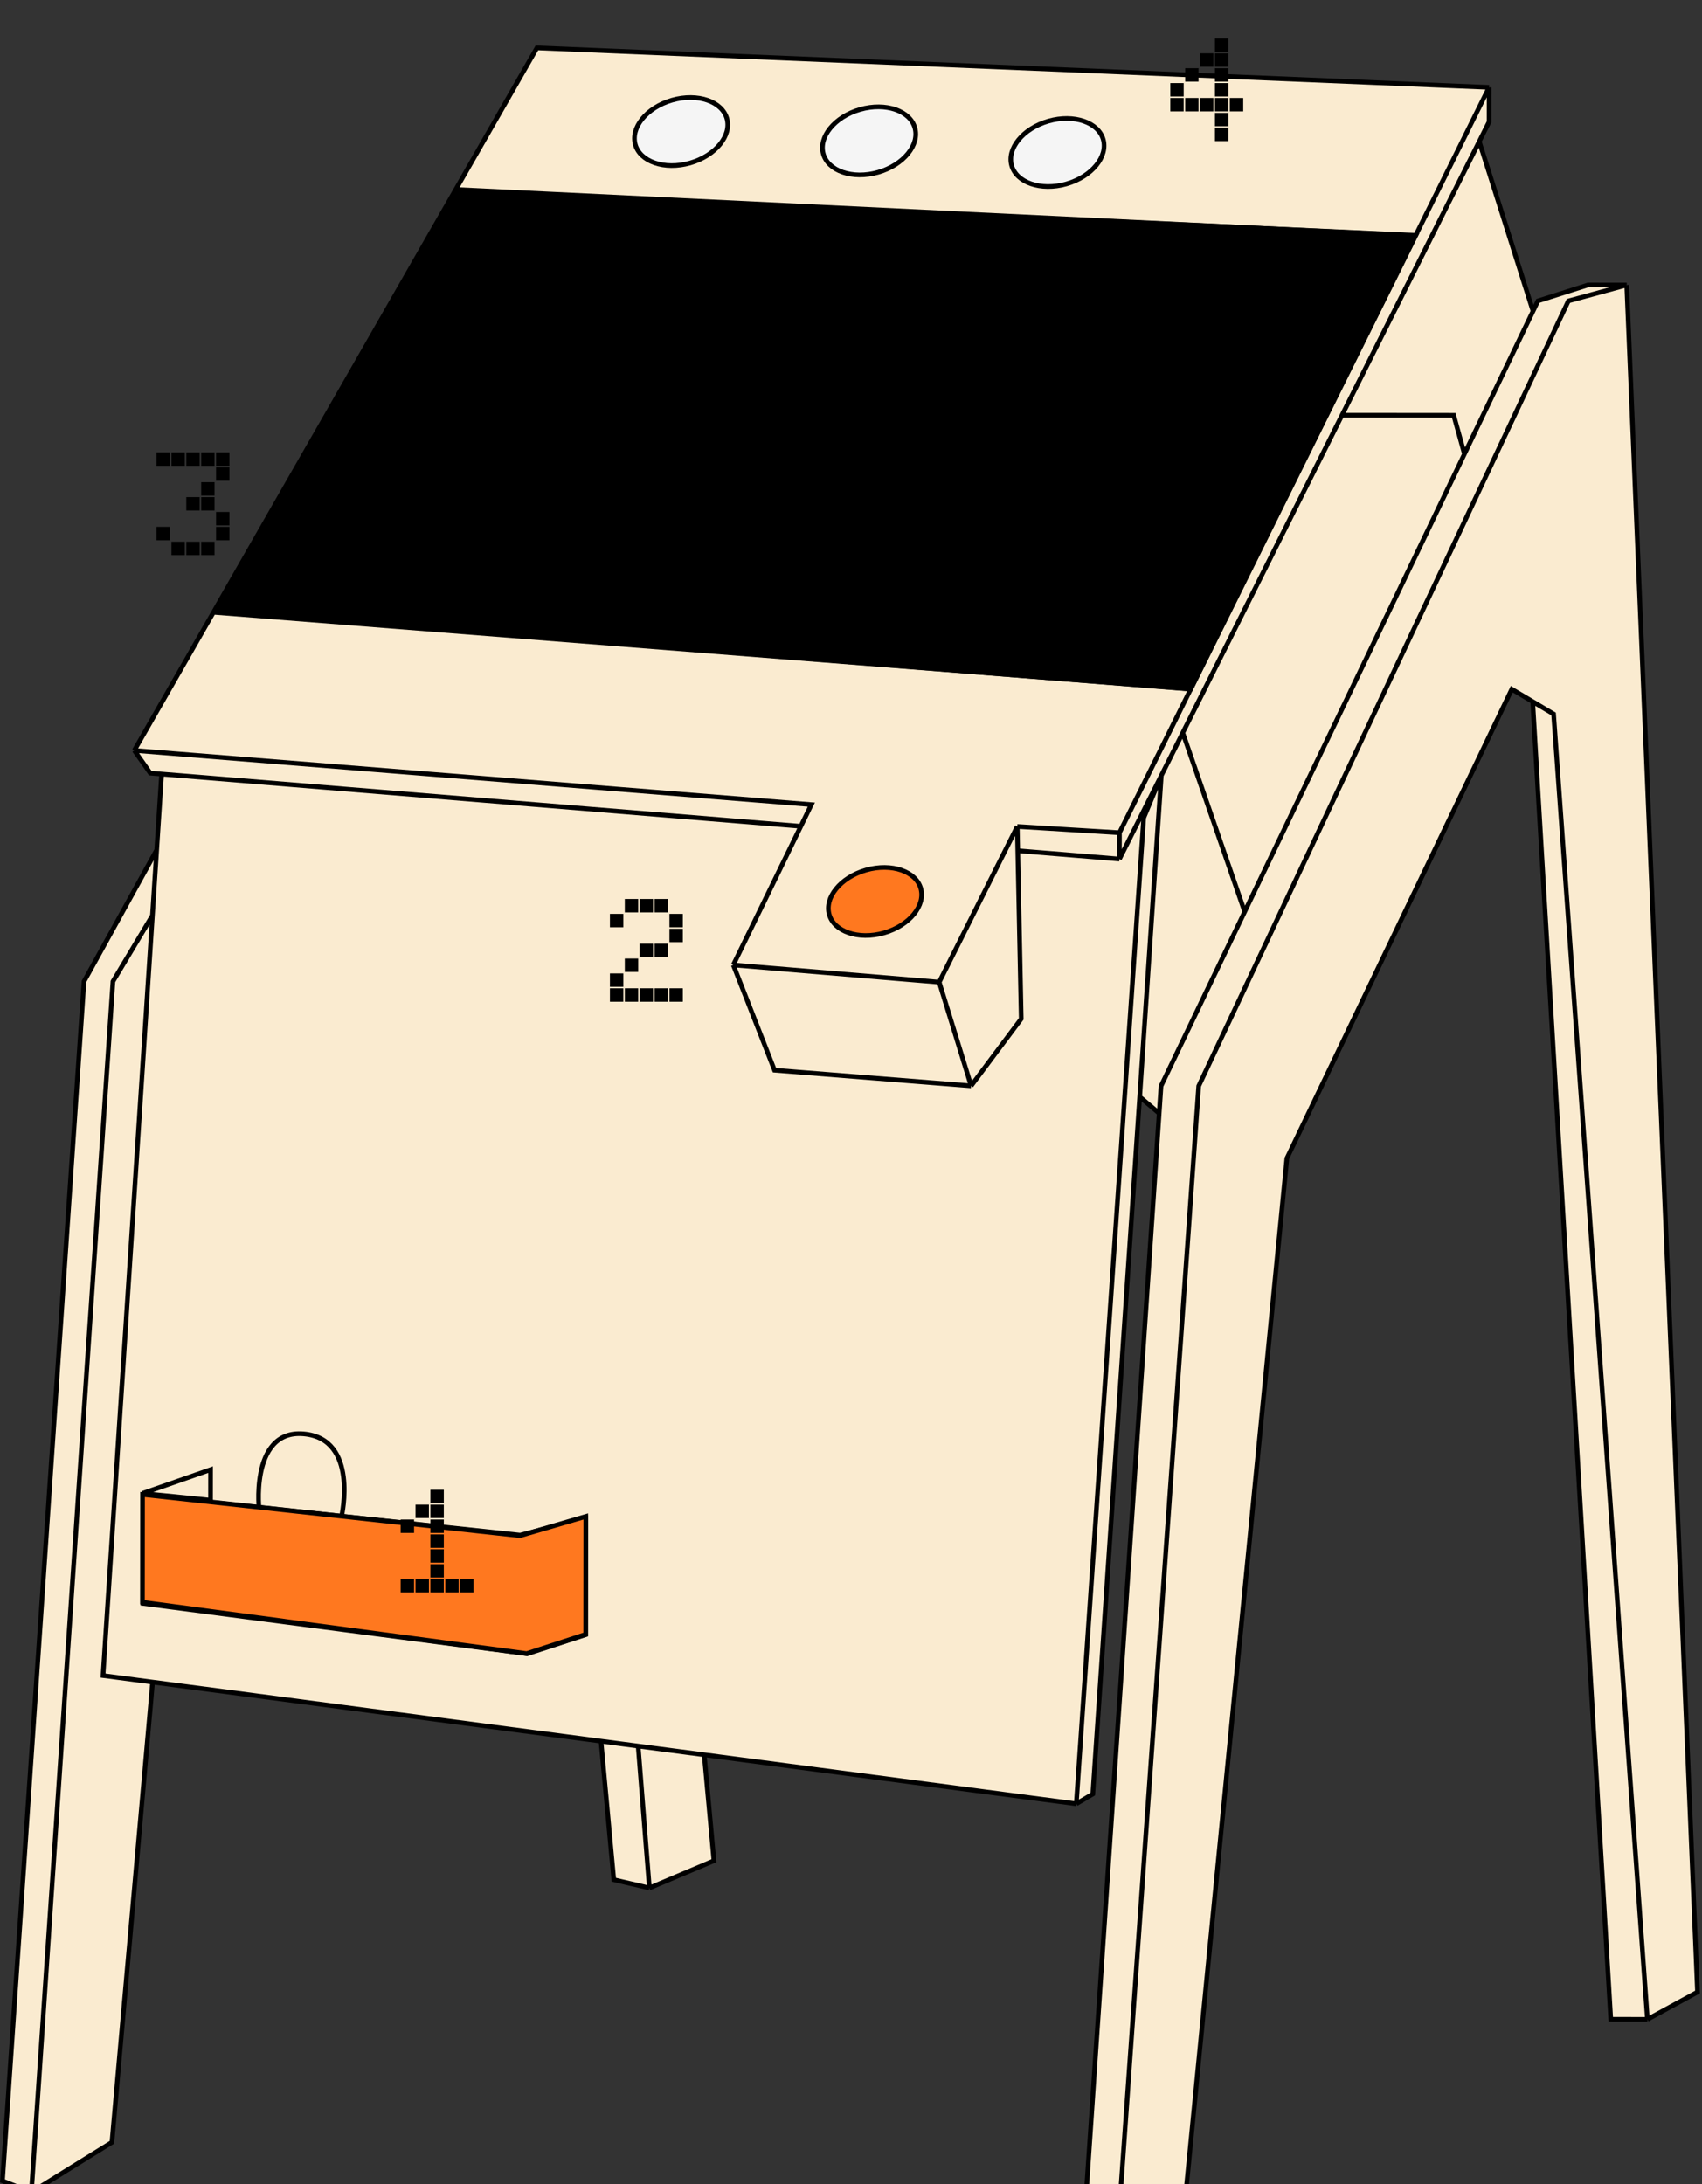 <svg width="732" height="939" viewBox="0 0 732 939" fill="none" xmlns="http://www.w3.org/2000/svg">
<rect x="0" y="0" width="732" height="939" fill="#333333" stroke="none"/>
<path d="M230.927 20.574L640.434 37.559L640.421 52.414L636.197 60.836L659.328 133.771L661.441 129.372L682.977 122.517L699.624 122.532L730.062 856.478L708.522 868.211L692.763 868.197L659.183 301.653L650.198 296.324L553.469 498.012L505.319 990.65L476.888 1014.13L462.686 1009.46L498.543 478.674L490.161 471.572L469.996 771.33L462.889 775.537L302.872 754.461L307.05 800.014L279.294 811.741L263.982 808.18L258.485 748.615L65.621 723.213L48.136 921.074L13.491 942.552L1.065 937.663L36.139 421.954L67.389 365.441L69.511 332.8L64.628 332.401L57.756 322.639L91.805 263.245L195.48 82.405L230.927 20.574Z" fill="#FAEBD0"/>
<path d="M57.756 322.639L348.951 345.951L344.417 355.26M57.756 322.639L64.628 332.401L69.511 332.8M57.756 322.639L91.805 263.245M315.375 414.879L403.932 422.273M315.375 414.879L333.093 460.127L417.655 466.852M315.375 414.879L344.417 355.26M403.932 422.273L437.506 355.34M403.932 422.273L417.655 466.852M437.506 355.34L481.452 358.039M437.506 355.34L437.721 365.762M481.452 358.039L481.443 369.347M481.452 358.039L512.127 296.204M640.434 37.559L230.927 20.574L195.48 82.405M640.434 37.559L640.421 52.414L636.197 60.836M640.434 37.559L608.88 101.167M417.655 466.852L439.21 438.046L437.721 365.762M344.417 355.26L69.511 332.8M437.721 365.762L481.443 369.347M481.443 369.347L499.453 333.443M69.511 332.8L67.389 365.441M462.889 775.537L491.89 351.618L499.453 333.443M462.889 775.537L469.996 771.33L490.161 471.572M462.889 775.537L302.872 754.461M499.453 333.443L508.68 315.048M499.453 333.443L490.161 471.572M61.473 642.817L61.433 689.38L226.776 711.031L251.865 702.849L251.909 652.738L223.713 660.031M61.473 642.817L90.115 632.642L90.104 645.855M61.473 642.817L90.104 645.855M61.473 642.817L223.713 660.031M223.713 660.031L146.921 651.883M90.104 645.855L146.921 651.883M111.41 648.115C111.85 652.642 106.556 614.475 130.527 616.491C154.497 618.508 146.921 651.883 146.921 651.883M512.127 296.204L91.805 263.245M512.127 296.204L608.88 101.167M91.805 263.245L195.48 82.405M195.48 82.405L608.88 101.167M67.389 365.441L36.139 421.954L1.065 937.663L13.491 942.552M67.389 365.441L65.559 393.598M13.491 942.552L48.136 921.074L65.621 723.213M13.491 942.552L48.569 421.965L65.559 393.598M65.621 723.213L44.315 720.407L65.559 393.598M65.621 723.213L258.485 748.615M258.485 748.615L263.982 808.18L279.294 811.741M258.485 748.615L274.464 750.72M279.294 811.741L274.464 750.72M279.294 811.741L307.05 800.014L302.872 754.461M274.464 750.72L302.872 754.461M699.624 122.532L682.977 122.517L661.441 129.372L659.328 133.771M699.624 122.532L730.062 856.478L708.522 868.211M699.624 122.532L674.537 129.384L515.54 466.937L476.888 1014.13M708.522 868.211L668.168 306.982L659.183 301.653M708.522 868.211L692.763 868.197L659.183 301.653M476.888 1014.13L505.319 990.65L553.469 498.012L650.198 296.324L659.183 301.653M476.888 1014.13L462.686 1009.46L498.543 478.674M508.68 315.048L535.313 392.01M508.68 315.048L577.163 178.523M535.313 392.01L499.337 466.923L498.543 478.674M535.313 392.01L629.829 195.198M498.543 478.674L490.161 471.572M636.197 60.836L659.328 133.771M636.197 60.836L577.163 178.523M659.328 133.771L629.829 195.198M629.829 195.198L625.218 178.564L577.163 178.523" stroke="black" stroke-width="2"/>
<path d="M372.456 374.079C377.983 372.498 383.396 372.65 387.664 374.126C391.936 375.602 394.975 378.362 396.004 381.959C397.033 385.557 395.914 389.507 393.069 393.019C390.226 396.529 385.713 399.52 380.186 401.102C374.658 402.683 369.246 402.53 364.977 401.055C360.705 399.578 357.666 396.818 356.637 393.22C355.609 389.623 356.728 385.674 359.572 382.161C362.415 378.652 366.928 375.66 372.456 374.079Z" fill="#FF781F" stroke="black" stroke-width="2"/>
<path d="M289.065 43.056C294.592 41.475 300.005 41.627 304.273 43.103C308.545 44.579 311.584 47.339 312.613 50.936C313.642 54.534 312.523 58.484 309.678 61.996C306.835 65.506 302.322 68.498 296.795 70.079C291.267 71.66 285.854 71.507 281.586 70.032C277.314 68.555 274.275 65.795 273.246 62.197C272.217 58.6 273.336 54.651 276.181 51.138C279.024 47.629 283.537 44.637 289.065 43.056Z" fill="#F5F5F5" stroke="black" stroke-width="2"/>
<path d="M450.92 52.057C456.447 50.476 461.86 50.628 466.129 52.104C470.401 53.58 473.439 56.34 474.468 59.937C475.497 63.535 474.378 67.485 471.533 70.997C468.691 74.507 464.177 77.499 458.65 79.08C453.123 80.661 447.71 80.508 443.441 79.033C439.169 77.556 436.131 74.796 435.102 71.198C434.073 67.601 435.192 63.652 438.037 60.139C440.879 56.63 445.393 53.638 450.92 52.057Z" fill="#F5F5F5" stroke="black" stroke-width="2"/>
<path d="M369.919 47.057C375.446 45.476 380.859 45.628 385.128 47.104C389.4 48.58 392.438 51.34 393.467 54.937C394.496 58.535 393.377 62.485 390.532 65.997C387.69 69.507 383.176 72.499 377.649 74.08C372.122 75.661 366.709 75.508 362.44 74.033C358.168 72.556 355.13 69.796 354.101 66.198C353.072 62.601 354.191 58.652 357.036 55.139C359.878 51.63 364.392 48.638 369.919 47.057Z" fill="#F5F5F5" stroke="black" stroke-width="2"/>
<path d="M90.556 631.864L61.293 642.078L90.545 645.028L90.556 631.864Z" fill="#FAEBD0" stroke="black" stroke-width="2"/>
<path d="M196.349 81.49L92.339 262.776L512.107 296.295L608.815 101.351L196.349 81.49Z" fill="black" stroke="black" stroke-width="2"/>
<path d="M251.88 702.702L226.519 710.968L61.252 688.884L61.292 642.565L223.638 660.259L251.924 651.994L251.88 702.702Z" fill="#FF781F" stroke="black" stroke-width="2"/>
<path d="M185.184 640.52H190.816C190.859 640.52 190.88 640.52 190.88 640.52C190.88 640.52 190.88 640.541 190.88 640.584V646.216C190.88 646.259 190.88 646.28 190.88 646.28C190.88 646.28 190.859 646.28 190.816 646.28H185.184C185.141 646.28 185.12 646.28 185.12 646.28C185.12 646.28 185.12 646.259 185.12 646.216V640.584C185.12 640.541 185.12 640.52 185.12 640.52C185.12 640.52 185.141 640.52 185.184 640.52ZM178.784 646.92H184.416C184.459 646.92 184.48 646.92 184.48 646.92C184.48 646.92 184.48 646.941 184.48 646.984V652.616C184.48 652.659 184.48 652.68 184.48 652.68C184.48 652.68 184.459 652.68 184.416 652.68H178.784C178.741 652.68 178.72 652.68 178.72 652.68C178.72 652.68 178.72 652.659 178.72 652.616V646.984C178.72 646.941 178.72 646.92 178.72 646.92C178.72 646.92 178.741 646.92 178.784 646.92ZM185.184 646.92H190.816C190.859 646.92 190.88 646.92 190.88 646.92C190.88 646.92 190.88 646.941 190.88 646.984V652.616C190.88 652.659 190.88 652.68 190.88 652.68C190.88 652.68 190.859 652.68 190.816 652.68H185.184C185.141 652.68 185.12 652.68 185.12 652.68C185.12 652.68 185.12 652.659 185.12 652.616V646.984C185.12 646.941 185.12 646.92 185.12 646.92C185.12 646.92 185.141 646.92 185.184 646.92ZM172.384 653.32H178.016C178.059 653.32 178.08 653.32 178.08 653.32C178.08 653.32 178.08 653.341 178.08 653.384V659.016C178.08 659.059 178.08 659.08 178.08 659.08C178.08 659.08 178.059 659.08 178.016 659.08H172.384C172.341 659.08 172.32 659.08 172.32 659.08C172.32 659.08 172.32 659.059 172.32 659.016V653.384C172.32 653.341 172.32 653.32 172.32 653.32C172.32 653.32 172.341 653.32 172.384 653.32ZM185.184 653.32H190.816C190.859 653.32 190.88 653.32 190.88 653.32C190.88 653.32 190.88 653.341 190.88 653.384V659.016C190.88 659.059 190.88 659.08 190.88 659.08C190.88 659.08 190.859 659.08 190.816 659.08H185.184C185.141 659.08 185.12 659.08 185.12 659.08C185.12 659.08 185.12 659.059 185.12 659.016V653.384C185.12 653.341 185.12 653.32 185.12 653.32C185.12 653.32 185.141 653.32 185.184 653.32ZM185.184 659.72H190.816C190.859 659.72 190.88 659.72 190.88 659.72C190.88 659.72 190.88 659.741 190.88 659.784V665.416C190.88 665.459 190.88 665.48 190.88 665.48C190.88 665.48 190.859 665.48 190.816 665.48H185.184C185.141 665.48 185.12 665.48 185.12 665.48C185.12 665.48 185.12 665.459 185.12 665.416V659.784C185.12 659.741 185.12 659.72 185.12 659.72C185.12 659.72 185.141 659.72 185.184 659.72ZM185.184 666.12H190.816C190.859 666.12 190.88 666.12 190.88 666.12C190.88 666.12 190.88 666.141 190.88 666.184V671.816C190.88 671.859 190.88 671.88 190.88 671.88C190.88 671.88 190.859 671.88 190.816 671.88H185.184C185.141 671.88 185.12 671.88 185.12 671.88C185.12 671.88 185.12 671.859 185.12 671.816V666.184C185.12 666.141 185.12 666.12 185.12 666.12C185.12 666.12 185.141 666.12 185.184 666.12ZM185.184 672.52H190.816C190.859 672.52 190.88 672.52 190.88 672.52C190.88 672.52 190.88 672.541 190.88 672.584V678.216C190.88 678.259 190.88 678.28 190.88 678.28C190.88 678.28 190.859 678.28 190.816 678.28H185.184C185.141 678.28 185.12 678.28 185.12 678.28C185.12 678.28 185.12 678.259 185.12 678.216V672.584C185.12 672.541 185.12 672.52 185.12 672.52C185.12 672.52 185.141 672.52 185.184 672.52ZM172.384 678.92H178.016C178.059 678.92 178.08 678.92 178.08 678.92C178.08 678.92 178.08 678.941 178.08 678.984V684.616C178.08 684.659 178.08 684.68 178.08 684.68C178.08 684.68 178.059 684.68 178.016 684.68H172.384C172.341 684.68 172.32 684.68 172.32 684.68C172.32 684.68 172.32 684.659 172.32 684.616V678.984C172.32 678.941 172.32 678.92 172.32 678.92C172.32 678.92 172.341 678.92 172.384 678.92ZM178.784 678.92H184.416C184.459 678.92 184.48 678.92 184.48 678.92C184.48 678.92 184.48 678.941 184.48 678.984V684.616C184.48 684.659 184.48 684.68 184.48 684.68C184.48 684.68 184.459 684.68 184.416 684.68H178.784C178.741 684.68 178.72 684.68 178.72 684.68C178.72 684.68 178.72 684.659 178.72 684.616V678.984C178.72 678.941 178.72 678.92 178.72 678.92C178.72 678.92 178.741 678.92 178.784 678.92ZM185.184 678.92H190.816C190.859 678.92 190.88 678.92 190.88 678.92C190.88 678.92 190.88 678.941 190.88 678.984V684.616C190.88 684.659 190.88 684.68 190.88 684.68C190.88 684.68 190.859 684.68 190.816 684.68H185.184C185.141 684.68 185.12 684.68 185.12 684.68C185.12 684.68 185.12 684.659 185.12 684.616V678.984C185.12 678.941 185.12 678.92 185.12 678.92C185.12 678.92 185.141 678.92 185.184 678.92ZM191.584 678.92H197.216C197.259 678.92 197.28 678.92 197.28 678.92C197.28 678.92 197.28 678.941 197.28 678.984V684.616C197.28 684.659 197.28 684.68 197.28 684.68C197.28 684.68 197.259 684.68 197.216 684.68H191.584C191.541 684.68 191.52 684.68 191.52 684.68C191.52 684.68 191.52 684.659 191.52 684.616V678.984C191.52 678.941 191.52 678.92 191.52 678.92C191.52 678.92 191.541 678.92 191.584 678.92ZM197.984 678.92H203.616C203.659 678.92 203.68 678.92 203.68 678.92C203.68 678.92 203.68 678.941 203.68 678.984V684.616C203.68 684.659 203.68 684.68 203.68 684.68C203.68 684.68 203.659 684.68 203.616 684.68H197.984C197.941 684.68 197.92 684.68 197.92 684.68C197.92 684.68 197.92 684.659 197.92 684.616V678.984C197.92 678.941 197.92 678.92 197.92 678.92C197.92 678.92 197.941 678.92 197.984 678.92Z" fill="black"/>
<path d="M268.784 386.52H274.416C274.459 386.52 274.48 386.52 274.48 386.52C274.48 386.52 274.48 386.541 274.48 386.584V392.216C274.48 392.259 274.48 392.28 274.48 392.28C274.48 392.28 274.459 392.28 274.416 392.28H268.784C268.741 392.28 268.72 392.28 268.72 392.28C268.72 392.28 268.72 392.259 268.72 392.216V386.584C268.72 386.541 268.72 386.52 268.72 386.52C268.72 386.52 268.741 386.52 268.784 386.52ZM275.184 386.52H280.816C280.859 386.52 280.88 386.52 280.88 386.52C280.88 386.52 280.88 386.541 280.88 386.584V392.216C280.88 392.259 280.88 392.28 280.88 392.28C280.88 392.28 280.859 392.28 280.816 392.28H275.184C275.141 392.28 275.12 392.28 275.12 392.28C275.12 392.28 275.12 392.259 275.12 392.216V386.584C275.12 386.541 275.12 386.52 275.12 386.52C275.12 386.52 275.141 386.52 275.184 386.52ZM281.584 386.52H287.216C287.259 386.52 287.28 386.52 287.28 386.52C287.28 386.52 287.28 386.541 287.28 386.584V392.216C287.28 392.259 287.28 392.28 287.28 392.28C287.28 392.28 287.259 392.28 287.216 392.28H281.584C281.541 392.28 281.52 392.28 281.52 392.28C281.52 392.28 281.52 392.259 281.52 392.216V386.584C281.52 386.541 281.52 386.52 281.52 386.52C281.52 386.52 281.541 386.52 281.584 386.52ZM262.384 392.92H268.016C268.059 392.92 268.08 392.92 268.08 392.92C268.08 392.92 268.08 392.941 268.08 392.984V398.616C268.08 398.659 268.08 398.68 268.08 398.68C268.08 398.68 268.059 398.68 268.016 398.68H262.384C262.341 398.68 262.32 398.68 262.32 398.68C262.32 398.68 262.32 398.659 262.32 398.616V392.984C262.32 392.941 262.32 392.92 262.32 392.92C262.32 392.92 262.341 392.92 262.384 392.92ZM287.984 392.92H293.616C293.659 392.92 293.68 392.92 293.68 392.92C293.68 392.92 293.68 392.941 293.68 392.984V398.616C293.68 398.659 293.68 398.68 293.68 398.68C293.68 398.68 293.659 398.68 293.616 398.68H287.984C287.941 398.68 287.92 398.68 287.92 398.68C287.92 398.68 287.92 398.659 287.92 398.616V392.984C287.92 392.941 287.92 392.92 287.92 392.92C287.92 392.92 287.941 392.92 287.984 392.92ZM287.984 399.32H293.616C293.659 399.32 293.68 399.32 293.68 399.32C293.68 399.32 293.68 399.341 293.68 399.384V405.016C293.68 405.059 293.68 405.08 293.68 405.08C293.68 405.08 293.659 405.08 293.616 405.08H287.984C287.941 405.08 287.92 405.08 287.92 405.08C287.92 405.08 287.92 405.059 287.92 405.016V399.384C287.92 399.341 287.92 399.32 287.92 399.32C287.92 399.32 287.941 399.32 287.984 399.32ZM275.184 405.72H280.816C280.859 405.72 280.88 405.72 280.88 405.72C280.88 405.72 280.88 405.741 280.88 405.784V411.416C280.88 411.459 280.88 411.48 280.88 411.48C280.88 411.48 280.859 411.48 280.816 411.48H275.184C275.141 411.48 275.12 411.48 275.12 411.48C275.12 411.48 275.12 411.459 275.12 411.416V405.784C275.12 405.741 275.12 405.72 275.12 405.72C275.12 405.72 275.141 405.72 275.184 405.72ZM281.584 405.72H287.216C287.259 405.72 287.28 405.72 287.28 405.72C287.28 405.72 287.28 405.741 287.28 405.784V411.416C287.28 411.459 287.28 411.48 287.28 411.48C287.28 411.48 287.259 411.48 287.216 411.48H281.584C281.541 411.48 281.52 411.48 281.52 411.48C281.52 411.48 281.52 411.459 281.52 411.416V405.784C281.52 405.741 281.52 405.72 281.52 405.72C281.52 405.72 281.541 405.72 281.584 405.72ZM268.784 412.12H274.416C274.459 412.12 274.48 412.12 274.48 412.12C274.48 412.12 274.48 412.141 274.48 412.184V417.816C274.48 417.859 274.48 417.88 274.48 417.88C274.48 417.88 274.459 417.88 274.416 417.88H268.784C268.741 417.88 268.72 417.88 268.72 417.88C268.72 417.88 268.72 417.859 268.72 417.816V412.184C268.72 412.141 268.72 412.12 268.72 412.12C268.72 412.12 268.741 412.12 268.784 412.12ZM262.384 418.52H268.016C268.059 418.52 268.08 418.52 268.08 418.52C268.08 418.52 268.08 418.541 268.08 418.584V424.216C268.08 424.259 268.08 424.28 268.08 424.28C268.08 424.28 268.059 424.28 268.016 424.28H262.384C262.341 424.28 262.32 424.28 262.32 424.28C262.32 424.28 262.32 424.259 262.32 424.216V418.584C262.32 418.541 262.32 418.52 262.32 418.52C262.32 418.52 262.341 418.52 262.384 418.52ZM262.384 424.92H268.016C268.059 424.92 268.08 424.92 268.08 424.92C268.08 424.92 268.08 424.941 268.08 424.984V430.616C268.08 430.659 268.08 430.68 268.08 430.68C268.08 430.68 268.059 430.68 268.016 430.68H262.384C262.341 430.68 262.32 430.68 262.32 430.68C262.32 430.68 262.32 430.659 262.32 430.616V424.984C262.32 424.941 262.32 424.92 262.32 424.92C262.32 424.92 262.341 424.92 262.384 424.92ZM268.784 424.92H274.416C274.459 424.92 274.48 424.92 274.48 424.92C274.48 424.92 274.48 424.941 274.48 424.984V430.616C274.48 430.659 274.48 430.68 274.48 430.68C274.48 430.68 274.459 430.68 274.416 430.68H268.784C268.741 430.68 268.72 430.68 268.72 430.68C268.72 430.68 268.72 430.659 268.72 430.616V424.984C268.72 424.941 268.72 424.92 268.72 424.92C268.72 424.92 268.741 424.92 268.784 424.92ZM275.184 424.92H280.816C280.859 424.92 280.88 424.92 280.88 424.92C280.88 424.92 280.88 424.941 280.88 424.984V430.616C280.88 430.659 280.88 430.68 280.88 430.68C280.88 430.68 280.859 430.68 280.816 430.68H275.184C275.141 430.68 275.12 430.68 275.12 430.68C275.12 430.68 275.12 430.659 275.12 430.616V424.984C275.12 424.941 275.12 424.92 275.12 424.92C275.12 424.92 275.141 424.92 275.184 424.92ZM281.584 424.92H287.216C287.259 424.92 287.28 424.92 287.28 424.92C287.28 424.92 287.28 424.941 287.28 424.984V430.616C287.28 430.659 287.28 430.68 287.28 430.68C287.28 430.68 287.259 430.68 287.216 430.68H281.584C281.541 430.68 281.52 430.68 281.52 430.68C281.52 430.68 281.52 430.659 281.52 430.616V424.984C281.52 424.941 281.52 424.92 281.52 424.92C281.52 424.92 281.541 424.92 281.584 424.92ZM287.984 424.92H293.616C293.659 424.92 293.68 424.92 293.68 424.92C293.68 424.92 293.68 424.941 293.68 424.984V430.616C293.68 430.659 293.68 430.68 293.68 430.68C293.68 430.68 293.659 430.68 293.616 430.68H287.984C287.941 430.68 287.92 430.68 287.92 430.68C287.92 430.68 287.92 430.659 287.92 430.616V424.984C287.92 424.941 287.92 424.92 287.92 424.92C287.92 424.92 287.941 424.92 287.984 424.92Z" fill="black"/>
<path d="M67.384 194.52H73.016C73.059 194.52 73.08 194.52 73.08 194.52C73.08 194.52 73.08 194.541 73.08 194.584V200.216C73.08 200.259 73.08 200.28 73.08 200.28C73.08 200.28 73.059 200.28 73.016 200.28H67.384C67.341 200.28 67.32 200.28 67.32 200.28C67.32 200.28 67.32 200.259 67.32 200.216V194.584C67.32 194.541 67.32 194.52 67.32 194.52C67.32 194.52 67.341 194.52 67.384 194.52ZM73.784 194.52H79.416C79.459 194.52 79.48 194.52 79.48 194.52C79.48 194.52 79.48 194.541 79.48 194.584V200.216C79.48 200.259 79.48 200.28 79.48 200.28C79.48 200.28 79.459 200.28 79.416 200.28H73.784C73.741 200.28 73.72 200.28 73.72 200.28C73.72 200.28 73.72 200.259 73.72 200.216V194.584C73.72 194.541 73.72 194.52 73.72 194.52C73.72 194.52 73.741 194.52 73.784 194.52ZM80.184 194.52H85.816C85.859 194.52 85.88 194.52 85.88 194.52C85.88 194.52 85.88 194.541 85.88 194.584V200.216C85.88 200.259 85.88 200.28 85.88 200.28C85.88 200.28 85.859 200.28 85.816 200.28H80.184C80.141 200.28 80.12 200.28 80.12 200.28C80.12 200.28 80.12 200.259 80.12 200.216V194.584C80.12 194.541 80.12 194.52 80.12 194.52C80.12 194.52 80.141 194.52 80.184 194.52ZM86.584 194.52H92.216C92.259 194.52 92.28 194.52 92.28 194.52C92.28 194.52 92.28 194.541 92.28 194.584V200.216C92.28 200.259 92.28 200.28 92.28 200.28C92.28 200.28 92.259 200.28 92.216 200.28H86.584C86.541 200.28 86.52 200.28 86.52 200.28C86.52 200.28 86.52 200.259 86.52 200.216V194.584C86.52 194.541 86.52 194.52 86.52 194.52C86.52 194.52 86.541 194.52 86.584 194.52ZM92.984 194.52H98.616C98.659 194.52 98.68 194.52 98.68 194.52C98.68 194.52 98.68 194.541 98.68 194.584V200.216C98.68 200.259 98.68 200.28 98.68 200.28C98.68 200.28 98.659 200.28 98.616 200.28H92.984C92.941 200.28 92.92 200.28 92.92 200.28C92.92 200.28 92.92 200.259 92.92 200.216V194.584C92.92 194.541 92.92 194.52 92.92 194.52C92.92 194.52 92.941 194.52 92.984 194.52ZM92.984 200.92H98.616C98.659 200.92 98.68 200.92 98.68 200.92C98.68 200.92 98.68 200.941 98.68 200.984V206.616C98.68 206.659 98.68 206.68 98.68 206.68C98.68 206.68 98.659 206.68 98.616 206.68H92.984C92.941 206.68 92.92 206.68 92.92 206.68C92.92 206.68 92.92 206.659 92.92 206.616V200.984C92.92 200.941 92.92 200.92 92.92 200.92C92.92 200.92 92.941 200.92 92.984 200.92ZM86.584 207.32H92.216C92.259 207.32 92.28 207.32 92.28 207.32C92.28 207.32 92.28 207.341 92.28 207.384V213.016C92.28 213.059 92.28 213.08 92.28 213.08C92.28 213.08 92.259 213.08 92.216 213.08H86.584C86.541 213.08 86.52 213.08 86.52 213.08C86.52 213.08 86.52 213.059 86.52 213.016V207.384C86.52 207.341 86.52 207.32 86.52 207.32C86.52 207.32 86.541 207.32 86.584 207.32ZM80.184 213.72H85.816C85.859 213.72 85.88 213.72 85.88 213.72C85.88 213.72 85.88 213.741 85.88 213.784V219.416C85.88 219.459 85.88 219.48 85.88 219.48C85.88 219.48 85.859 219.48 85.816 219.48H80.184C80.141 219.48 80.12 219.48 80.12 219.48C80.12 219.48 80.12 219.459 80.12 219.416V213.784C80.12 213.741 80.12 213.72 80.12 213.72C80.12 213.72 80.141 213.72 80.184 213.72ZM86.584 213.72H92.216C92.259 213.72 92.28 213.72 92.28 213.72C92.28 213.72 92.28 213.741 92.28 213.784V219.416C92.28 219.459 92.28 219.48 92.28 219.48C92.28 219.48 92.259 219.48 92.216 219.48H86.584C86.541 219.48 86.52 219.48 86.52 219.48C86.52 219.48 86.52 219.459 86.52 219.416V213.784C86.52 213.741 86.52 213.72 86.52 213.72C86.52 213.72 86.541 213.72 86.584 213.72ZM92.984 220.12H98.616C98.659 220.12 98.68 220.12 98.68 220.12C98.68 220.12 98.68 220.141 98.68 220.184V225.816C98.68 225.859 98.68 225.88 98.68 225.88C98.68 225.88 98.659 225.88 98.616 225.88H92.984C92.941 225.88 92.92 225.88 92.92 225.88C92.92 225.88 92.92 225.859 92.92 225.816V220.184C92.92 220.141 92.92 220.12 92.92 220.12C92.92 220.12 92.941 220.12 92.984 220.12ZM67.384 226.52H73.016C73.059 226.52 73.08 226.52 73.08 226.52C73.08 226.52 73.08 226.541 73.08 226.584V232.216C73.08 232.259 73.08 232.28 73.08 232.28C73.08 232.28 73.059 232.28 73.016 232.28H67.384C67.341 232.28 67.32 232.28 67.32 232.28C67.32 232.28 67.32 232.259 67.32 232.216V226.584C67.32 226.541 67.32 226.52 67.32 226.52C67.32 226.52 67.341 226.52 67.384 226.52ZM92.984 226.52H98.616C98.659 226.52 98.68 226.52 98.68 226.52C98.68 226.52 98.68 226.541 98.68 226.584V232.216C98.68 232.259 98.68 232.28 98.68 232.28C98.68 232.28 98.659 232.28 98.616 232.28H92.984C92.941 232.28 92.92 232.28 92.92 232.28C92.92 232.28 92.92 232.259 92.92 232.216V226.584C92.92 226.541 92.92 226.52 92.92 226.52C92.92 226.52 92.941 226.52 92.984 226.52ZM73.784 232.92H79.416C79.459 232.92 79.48 232.92 79.48 232.92C79.48 232.92 79.48 232.941 79.48 232.984V238.616C79.48 238.659 79.48 238.68 79.48 238.68C79.48 238.68 79.459 238.68 79.416 238.68H73.784C73.741 238.68 73.72 238.68 73.72 238.68C73.72 238.68 73.72 238.659 73.72 238.616V232.984C73.72 232.941 73.72 232.92 73.72 232.92C73.72 232.92 73.741 232.92 73.784 232.92ZM80.184 232.92H85.816C85.859 232.92 85.88 232.92 85.88 232.92C85.88 232.92 85.88 232.941 85.88 232.984V238.616C85.88 238.659 85.88 238.68 85.88 238.68C85.88 238.68 85.859 238.68 85.816 238.68H80.184C80.141 238.68 80.12 238.68 80.12 238.68C80.12 238.68 80.12 238.659 80.12 238.616V232.984C80.12 232.941 80.12 232.92 80.12 232.92C80.12 232.92 80.141 232.92 80.184 232.92ZM86.584 232.92H92.216C92.259 232.92 92.28 232.92 92.28 232.92C92.28 232.92 92.28 232.941 92.28 232.984V238.616C92.28 238.659 92.28 238.68 92.28 238.68C92.28 238.68 92.259 238.68 92.216 238.68H86.584C86.541 238.68 86.52 238.68 86.52 238.68C86.52 238.68 86.52 238.659 86.52 238.616V232.984C86.52 232.941 86.52 232.92 86.52 232.92C86.52 232.92 86.541 232.92 86.584 232.92Z" fill="black"/>
<path d="M522.584 16.52H528.216C528.259 16.52 528.28 16.52 528.28 16.52C528.28 16.52 528.28 16.541 528.28 16.584V22.216C528.28 22.259 528.28 22.28 528.28 22.28C528.28 22.28 528.259 22.28 528.216 22.28H522.584C522.541 22.28 522.52 22.28 522.52 22.28C522.52 22.28 522.52 22.259 522.52 22.216V16.584C522.52 16.541 522.52 16.52 522.52 16.52C522.52 16.52 522.541 16.52 522.584 16.52ZM516.184 22.92H521.816C521.859 22.92 521.88 22.92 521.88 22.92C521.88 22.92 521.88 22.941 521.88 22.984V28.616C521.88 28.659 521.88 28.68 521.88 28.68C521.88 28.68 521.859 28.68 521.816 28.68H516.184C516.141 28.68 516.12 28.68 516.12 28.68C516.12 28.68 516.12 28.659 516.12 28.616V22.984C516.12 22.941 516.12 22.92 516.12 22.92C516.12 22.92 516.141 22.92 516.184 22.92ZM522.584 22.92H528.216C528.259 22.92 528.28 22.92 528.28 22.92C528.28 22.92 528.28 22.941 528.28 22.984V28.616C528.28 28.659 528.28 28.68 528.28 28.68C528.28 28.68 528.259 28.68 528.216 28.68H522.584C522.541 28.68 522.52 28.68 522.52 28.68C522.52 28.68 522.52 28.659 522.52 28.616V22.984C522.52 22.941 522.52 22.92 522.52 22.92C522.52 22.92 522.541 22.92 522.584 22.92ZM509.784 29.32H515.416C515.459 29.32 515.48 29.32 515.48 29.32C515.48 29.32 515.48 29.341 515.48 29.384V35.016C515.48 35.059 515.48 35.08 515.48 35.08C515.48 35.08 515.459 35.08 515.416 35.08H509.784C509.741 35.08 509.72 35.08 509.72 35.08C509.72 35.08 509.72 35.059 509.72 35.016V29.384C509.72 29.341 509.72 29.32 509.72 29.32C509.72 29.32 509.741 29.32 509.784 29.32ZM522.584 29.32H528.216C528.259 29.32 528.28 29.32 528.28 29.32C528.28 29.32 528.28 29.341 528.28 29.384V35.016C528.28 35.059 528.28 35.08 528.28 35.08C528.28 35.08 528.259 35.08 528.216 35.08H522.584C522.541 35.08 522.52 35.08 522.52 35.08C522.52 35.08 522.52 35.059 522.52 35.016V29.384C522.52 29.341 522.52 29.32 522.52 29.32C522.52 29.32 522.541 29.32 522.584 29.32ZM503.384 35.72H509.016C509.059 35.72 509.08 35.72 509.08 35.72C509.08 35.72 509.08 35.741 509.08 35.784V41.416C509.08 41.459 509.08 41.48 509.08 41.48C509.08 41.48 509.059 41.48 509.016 41.48H503.384C503.341 41.48 503.32 41.48 503.32 41.48C503.32 41.48 503.32 41.459 503.32 41.416V35.784C503.32 35.741 503.32 35.72 503.32 35.72C503.32 35.72 503.341 35.72 503.384 35.72ZM522.584 35.72H528.216C528.259 35.72 528.28 35.72 528.28 35.72C528.28 35.72 528.28 35.741 528.28 35.784V41.416C528.28 41.459 528.28 41.48 528.28 41.48C528.28 41.48 528.259 41.48 528.216 41.48H522.584C522.541 41.48 522.52 41.48 522.52 41.48C522.52 41.48 522.52 41.459 522.52 41.416V35.784C522.52 35.741 522.52 35.72 522.52 35.72C522.52 35.72 522.541 35.72 522.584 35.72ZM503.384 42.12H509.016C509.059 42.12 509.08 42.12 509.08 42.12C509.08 42.12 509.08 42.141 509.08 42.184V47.816C509.08 47.859 509.08 47.88 509.08 47.88C509.08 47.88 509.059 47.88 509.016 47.88H503.384C503.341 47.88 503.32 47.88 503.32 47.88C503.32 47.88 503.32 47.859 503.32 47.816V42.184C503.32 42.141 503.32 42.12 503.32 42.12C503.32 42.12 503.341 42.12 503.384 42.12ZM509.784 42.12H515.416C515.459 42.12 515.48 42.12 515.48 42.12C515.48 42.12 515.48 42.141 515.48 42.184V47.816C515.48 47.859 515.48 47.88 515.48 47.88C515.48 47.88 515.459 47.88 515.416 47.88H509.784C509.741 47.88 509.72 47.88 509.72 47.88C509.72 47.88 509.72 47.859 509.72 47.816V42.184C509.72 42.141 509.72 42.12 509.72 42.12C509.72 42.12 509.741 42.12 509.784 42.12ZM516.184 42.12H521.816C521.859 42.12 521.88 42.12 521.88 42.12C521.88 42.12 521.88 42.141 521.88 42.184V47.816C521.88 47.859 521.88 47.88 521.88 47.88C521.88 47.88 521.859 47.88 521.816 47.88H516.184C516.141 47.88 516.12 47.88 516.12 47.88C516.12 47.88 516.12 47.859 516.12 47.816V42.184C516.12 42.141 516.12 42.12 516.12 42.12C516.12 42.12 516.141 42.12 516.184 42.12ZM522.584 42.12H528.216C528.259 42.12 528.28 42.12 528.28 42.12C528.28 42.12 528.28 42.141 528.28 42.184V47.816C528.28 47.859 528.28 47.88 528.28 47.88C528.28 47.88 528.259 47.88 528.216 47.88H522.584C522.541 47.88 522.52 47.88 522.52 47.88C522.52 47.88 522.52 47.859 522.52 47.816V42.184C522.52 42.141 522.52 42.12 522.52 42.12C522.52 42.12 522.541 42.12 522.584 42.12ZM528.984 42.12H534.616C534.659 42.12 534.68 42.12 534.68 42.12C534.68 42.12 534.68 42.141 534.68 42.184V47.816C534.68 47.859 534.68 47.88 534.68 47.88C534.68 47.88 534.659 47.88 534.616 47.88H528.984C528.941 47.88 528.92 47.88 528.92 47.88C528.92 47.88 528.92 47.859 528.92 47.816V42.184C528.92 42.141 528.92 42.12 528.92 42.12C528.92 42.12 528.941 42.12 528.984 42.12ZM522.584 48.52H528.216C528.259 48.52 528.28 48.52 528.28 48.52C528.28 48.52 528.28 48.541 528.28 48.584V54.216C528.28 54.259 528.28 54.28 528.28 54.28C528.28 54.28 528.259 54.28 528.216 54.28H522.584C522.541 54.28 522.52 54.28 522.52 54.28C522.52 54.28 522.52 54.259 522.52 54.216V48.584C522.52 48.541 522.52 48.52 522.52 48.52C522.52 48.52 522.541 48.52 522.584 48.52ZM522.584 54.92H528.216C528.259 54.92 528.28 54.92 528.28 54.92C528.28 54.92 528.28 54.941 528.28 54.984V60.616C528.28 60.659 528.28 60.68 528.28 60.68C528.28 60.68 528.259 60.68 528.216 60.68H522.584C522.541 60.68 522.52 60.68 522.52 60.68C522.52 60.68 522.52 60.659 522.52 60.616V54.984C522.52 54.941 522.52 54.92 522.52 54.92C522.52 54.92 522.541 54.92 522.584 54.92Z" fill="black"/>
</svg>
